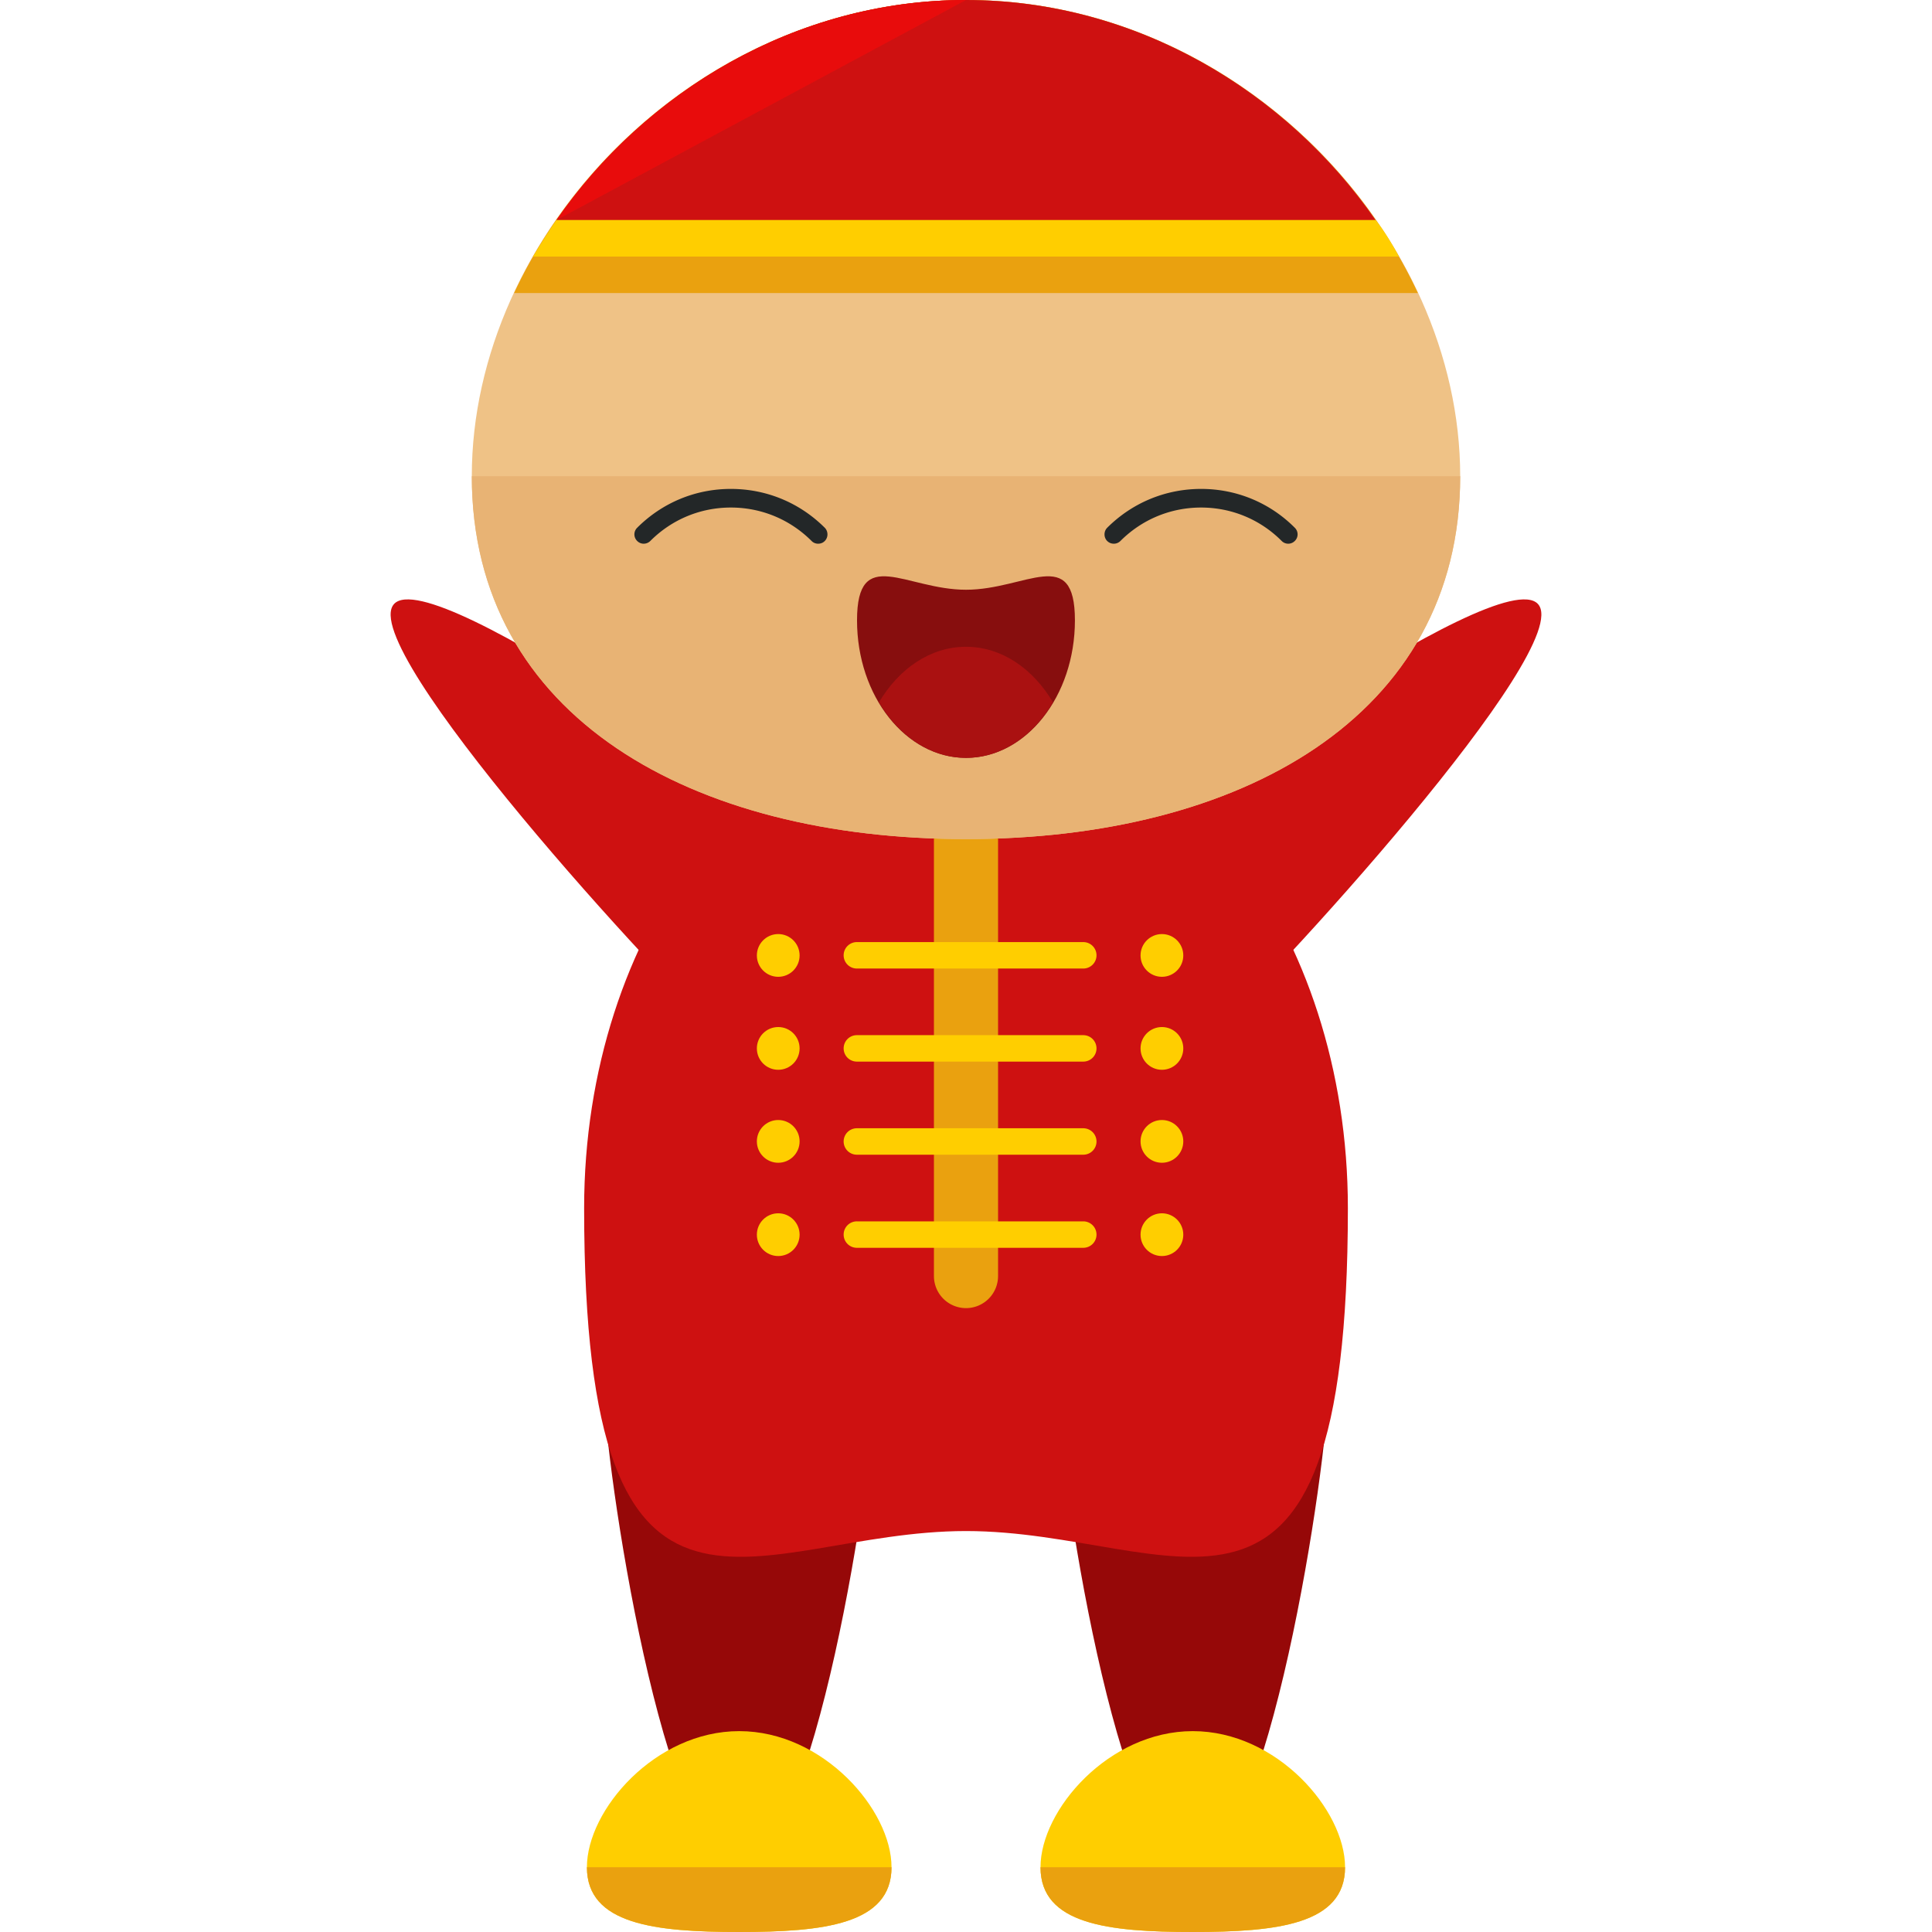 <svg xmlns="http://www.w3.org/2000/svg" viewBox="0 0 504.123 504.123"><path d="M263.042 280.631c-10.027-11.28-3.663-33.312 14.226-49.231 17.873-15.896 114.003-85.016 124.062-73.767 10.012 11.296-69.908 98.721-87.788 114.617-17.85 15.888-40.473 19.645-50.5 8.381zm-21.969 0c10.027-11.28 3.663-33.312-14.218-49.231-17.881-15.896-114.026-85.016-124.062-73.767-10.012 11.296 69.892 98.721 87.765 114.617s40.488 19.645 50.515 8.381z" fill="#CE1111"/><path d="M228.21 361.913c0 19.503-15.817 124.668-35.336 124.668-19.495 0-35.304-105.173-35.304-124.668 0-19.495 15.817-35.32 35.304-35.32 19.519 0 35.336 15.825 35.336 35.32zm118.359 0c0 19.503-15.809 124.668-35.336 124.668-19.495 0-35.304-105.173-35.304-124.668 0-19.495 15.817-35.32 35.304-35.32 19.527 0 35.336 15.825 35.336 35.32z" fill="#960808"/><path d="M351.705 315.242c0 126.33-44.599 84.259-99.643 84.259-55.028 0-99.643 42.071-99.643-84.259 0-72.231 44.631-130.788 99.643-130.788 55.028.008 99.643 58.565 99.643 130.788z" fill="#CE1111"/><path d="M260.427 332.965a8.365 8.365 0 0 1-8.365 8.365 8.365 8.365 0 0 1-8.365-8.365V210.873a8.365 8.365 0 0 1 8.365-8.365 8.365 8.365 0 0 1 8.365 8.365v122.092z" fill="#EAA10F"/><path d="M232.629 487.219c0 14.935-17.802 16.904-39.739 16.904s-39.747-1.961-39.747-16.904 17.81-35.509 39.747-35.509 39.739 20.567 39.739 35.509z" fill="#FFCE00"/><path d="M232.629 487.219c0 14.935-17.802 16.904-39.739 16.904s-39.747-1.961-39.747-16.904" fill="#EAA10F"/><path d="M350.972 487.219c0 14.935-17.794 16.904-39.731 16.904s-39.739-1.961-39.739-16.904 17.802-35.509 39.739-35.509 39.731 20.567 39.731 35.509z" fill="#FFCE00"/><path d="M350.972 487.219c0 14.935-17.794 16.904-39.731 16.904s-39.739-1.961-39.739-16.904" fill="#EAA10F"/><path d="M381.015 124.258c0 63.008-57.746 94.681-128.937 94.681-71.215 0-128.969-31.673-128.969-94.681C123.101 61.235 180.854 0 252.069 0c71.2 0 128.946 61.235 128.946 124.258z" fill="#EFC286"/><path d="M381.015 124.258c0 63.008-57.746 94.681-128.937 94.681-71.215 0-128.969-31.673-128.969-94.681" fill="#E8B374"/><path d="M213.488 141.871a2.365 2.365 0 0 1-1.725-.717c-5.632-5.624-13.107-8.72-21.047-8.72h-.016c-7.94 0-15.399 3.104-21 8.712-.953.953-2.489.977-3.442.008a2.409 2.409 0 0 1-.024-3.419c6.538-6.546 15.218-10.161 24.458-10.161h.016c9.263 0 17.944 3.592 24.513 10.145.922.937.922 2.505 0 3.434-.472.49-1.087.718-1.733.718zm77.155 0c.591 0 1.221-.221 1.717-.717 5.624-5.624 13.099-8.72 21.039-8.72h.008c7.948 0 15.423 3.104 21.016 8.712a2.405 2.405 0 0 0 3.434.008 2.395 2.395 0 0 0 .024-3.419c-6.506-6.546-15.218-10.161-24.466-10.161h-.008c-9.247 0-17.944 3.592-24.513 10.145-.922.937-.922 2.505 0 3.434.488.49 1.103.718 1.749.718z" fill="#232728"/><path d="M280.482 161.871c0 19.803-12.737 35.879-28.42 35.879-15.691 0-28.436-16.077-28.436-35.879 0-19.834 12.745-7.987 28.436-7.987 15.683 0 28.42-11.847 28.42 7.987z" fill="#870E0E"/><path d="M252.054 168.763c-9.318 0-17.51 5.742-22.701 14.486 5.191 8.751 13.391 14.501 22.709 14.501s17.518-5.742 22.701-14.486c-5.191-8.759-13.391-14.501-22.709-14.501z" fill="#AA1111"/><path d="M134.144 76.469h235.827C349.956 33.532 304.727 0 252.069 0c-52.665 0-97.894 33.532-117.925 76.469z" fill="#EAA10F"/><path d="M252.069 0c-44.56 0-83.732 24.04-106.882 57.431h213.748C335.785 24.04 296.621 0 252.069 0z" fill="#CE1111"/><path d="M252.069 0c-44.56 0-83.732 24.04-106.882 57.431" fill="#E80C0C"/><g fill="#FFCE00"><path d="M139.083 66.954H365.04s-3.19-6.034-6.105-9.523H145.188c-2.293 3.284-6.105 9.523-6.105 9.523zm147.031 182.319a3.444 3.444 0 0 1-3.45 3.45h-59.077a3.444 3.444 0 0 1-3.45-3.45 3.444 3.444 0 0 1 3.45-3.45h59.077a3.444 3.444 0 0 1 3.45 3.45z"/><circle cx="203.067" cy="249.305" r="5.577"/><circle cx="303.183" cy="249.305" r="5.577"/><path d="M286.114 273.558a3.444 3.444 0 0 1-3.45 3.45h-59.077a3.444 3.444 0 0 1-3.45-3.45 3.444 3.444 0 0 1 3.45-3.45h59.077a3.453 3.453 0 0 1 3.45 3.45z"/><circle cx="203.067" cy="273.566" r="5.577"/><circle cx="303.183" cy="273.566" r="5.577"/><path d="M286.114 297.85a3.444 3.444 0 0 1-3.45 3.45h-59.077a3.444 3.444 0 0 1-3.45-3.45 3.444 3.444 0 0 1 3.45-3.45h59.077a3.454 3.454 0 0 1 3.45 3.45z"/><circle cx="203.067" cy="297.826" r="5.577"/><circle cx="303.183" cy="297.826" r="5.577"/><path d="M286.114 322.143a3.444 3.444 0 0 1-3.45 3.45h-59.077a3.444 3.444 0 0 1-3.45-3.45 3.444 3.444 0 0 1 3.45-3.45h59.077a3.453 3.453 0 0 1 3.45 3.45z"/><circle cx="203.067" cy="322.166" r="5.577"/><circle cx="303.183" cy="322.166" r="5.577"/></g></svg>